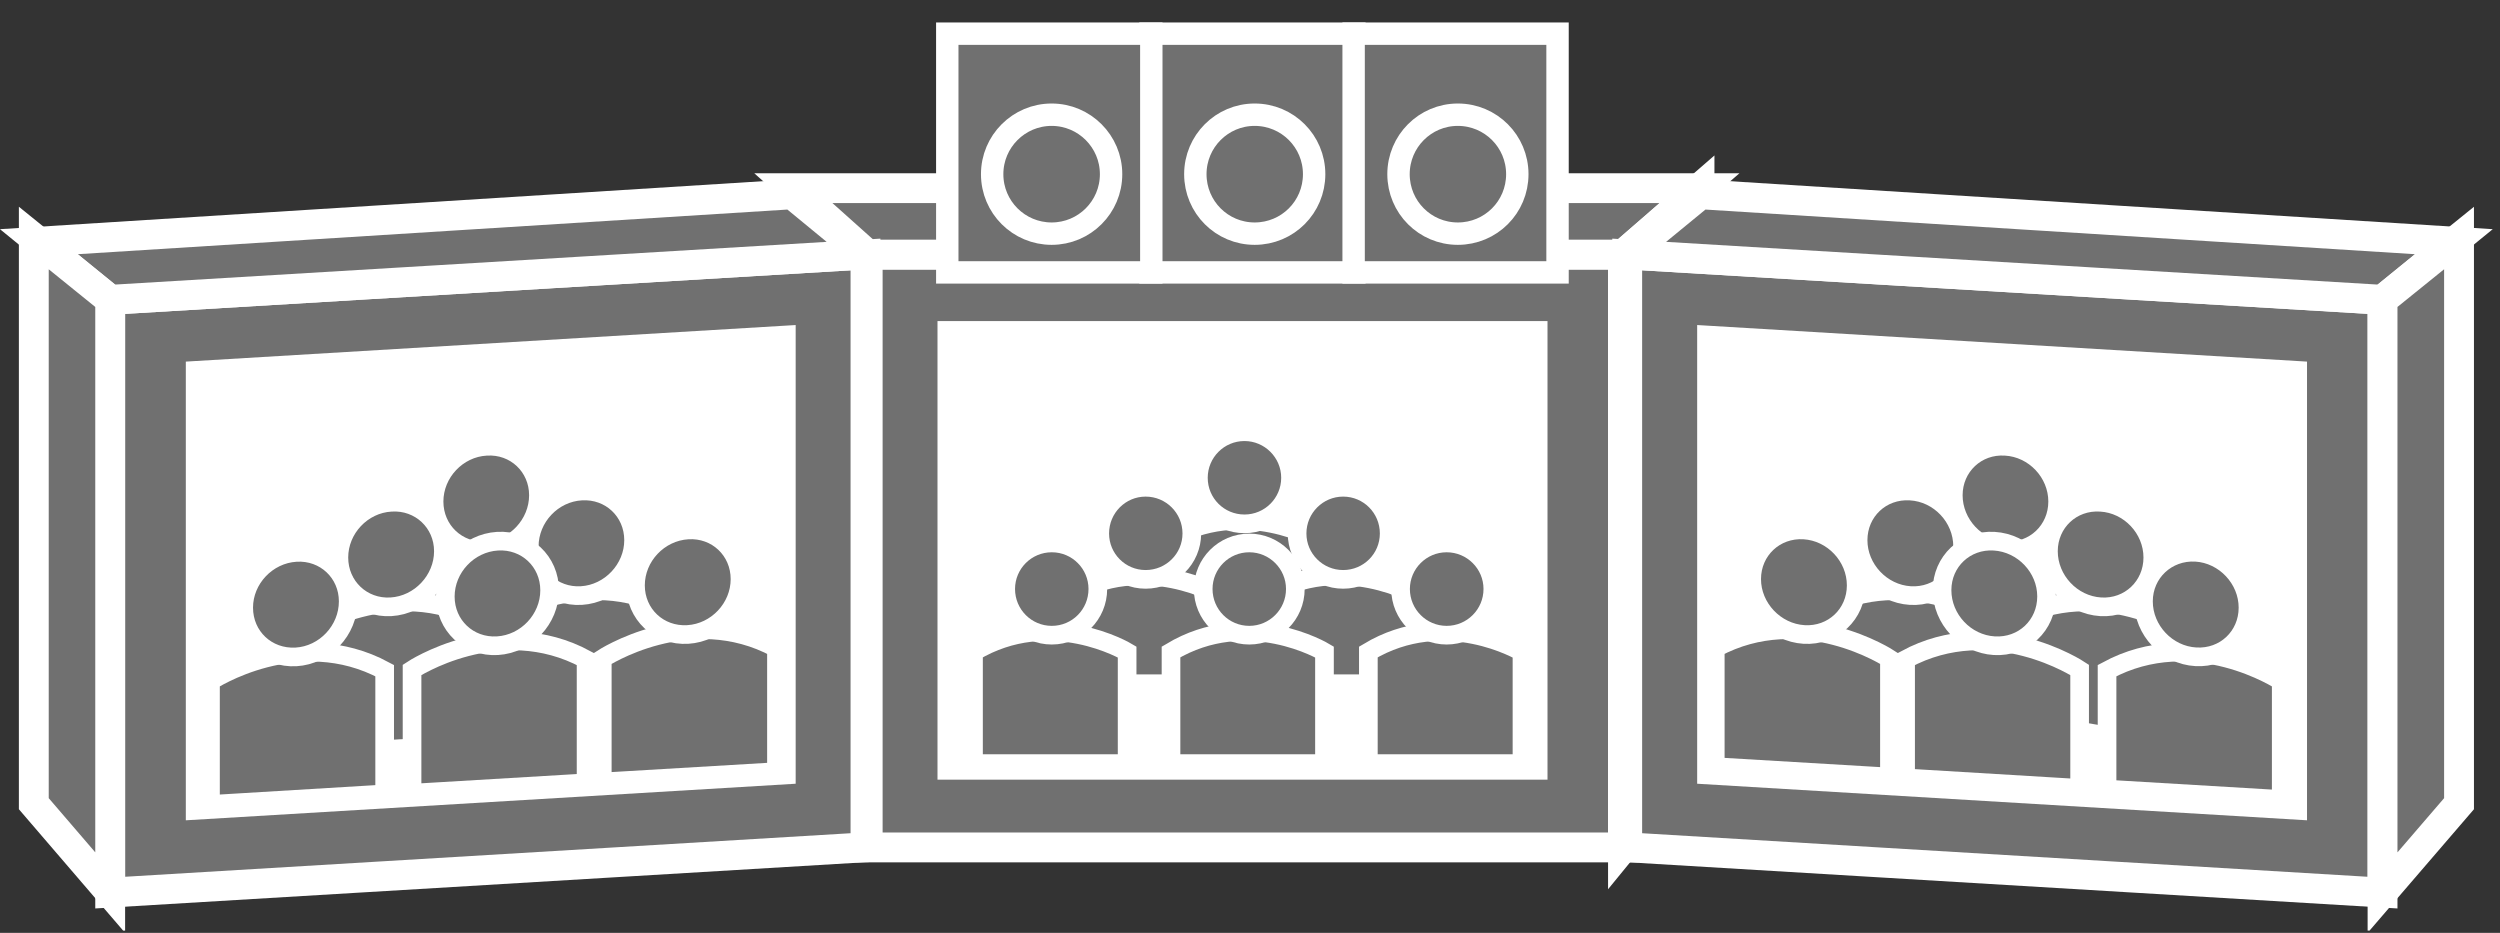 <?xml version="1.0" encoding="UTF-8"?>
<svg xmlns="http://www.w3.org/2000/svg" xmlns:xlink="http://www.w3.org/1999/xlink" width="67pt" height="25pt" viewBox="0 0 67 25" version="1.1">
<rect x="0" y="0" width="67" height="25" fill="#333333" stroke="none"/>
<defs>
<clipPath id="clip1">
  <path d="M 0 0.602 L 66.805 0.602 L 66.805 24.941 L 0 24.941 L 0 0.602 Z M 0 0.602 "/>
</clipPath>
<clipPath id="clip2">
  <path d="M 0 0.602 L 66.805 0.602 L 66.805 24.941 L 0 24.941 L 0 0.602 Z M 0 0.602 "/>
</clipPath>
<clipPath id="clip3">
  <path d="M 0 0.602 L 66.805 0.602 L 66.805 24.941 L 0 24.941 L 0 0.602 Z M 0 0.602 "/>
</clipPath>
<clipPath id="clip4">
  <path d="M 0 0.602 L 66.805 0.602 L 66.805 24.941 L 0 24.941 L 0 0.602 Z M 0 0.602 "/>
</clipPath>
<clipPath id="clip5">
  <path d="M 0 0.602 L 66.805 0.602 L 66.805 24.941 L 0 24.941 L 0 0.602 Z M 0 0.602 "/>
</clipPath>
<clipPath id="clip6">
  <path d="M 0 0.602 L 66.805 0.602 L 66.805 24.941 L 0 24.941 L 0 0.602 Z M 0 0.602 "/>
</clipPath>
<clipPath id="clip7">
  <path d="M 0 0.602 L 66.805 0.602 L 66.805 24.941 L 0 24.941 L 0 0.602 Z M 0 0.602 "/>
</clipPath>
<clipPath id="clip8">
  <path d="M 0 0.602 L 66.805 0.602 L 66.805 24.941 L 0 24.941 L 0 0.602 Z M 0 0.602 "/>
</clipPath>
<clipPath id="clip9">
  <path d="M 0 0.602 L 66.805 0.602 L 66.805 24.941 L 0 24.941 L 0 0.602 Z M 0 0.602 "/>
</clipPath>
</defs>
<g id="surface0">
<path style="fill-rule:nonzero;fill:#707070;fill-opacity:1;stroke-width:0.8;stroke-linecap:butt;stroke-linejoin:miter;stroke:#FFFFFF;stroke-opacity:1;stroke-miterlimit:4;" d="M 23.254 2.289 L 43.496 2.289 L 43.496 18.176 L 23.254 18.176 L 23.254 2.289 Z M 23.254 2.289 " transform="matrix(1,0,0,-1,0,25)"/>
<path style=" stroke:none;fill-rule:nonzero;fill:#FFFFFF;fill-opacity:1;" d="M 25.125 20.895 L 41.473 20.895 L 41.473 8.605 L 25.125 8.605 L 25.125 20.895 Z M 25.125 20.895 "/>
<path style=" stroke:none;fill-rule:nonzero;fill:#707070;fill-opacity:1;" d="M 23.254 6.824 L 21.262 5.043 L 45.547 5.043 L 43.496 6.824 L 23.254 6.824 "/>
<path style="fill:none;stroke-width:0.8;stroke-linecap:butt;stroke-linejoin:miter;stroke:#FFFFFF;stroke-opacity:1;stroke-miterlimit:4;" d="M 23.254 18.176 L 21.262 19.957 L 45.547 19.957 L 43.496 18.176 L 23.254 18.176 Z M 23.254 18.176 " transform="matrix(1,0,0,-1,0,25)"/>
<path style=" stroke:none;fill-rule:nonzero;fill:#707070;fill-opacity:1;" d="M 43.496 22.711 L 45.547 20.203 L 45.547 5.043 L 43.496 6.824 L 43.496 22.711 "/>
<path style="fill:none;stroke-width:0.8;stroke-linecap:butt;stroke-linejoin:miter;stroke:#FFFFFF;stroke-opacity:1;stroke-miterlimit:4;" d="M 43.496 2.289 L 45.547 4.797 L 45.547 19.957 L 43.496 18.176 L 43.496 2.289 Z M 43.496 2.289 " transform="matrix(1,0,0,-1,0,25)"/>
<path style=" stroke:none;fill-rule:nonzero;fill:#707070;fill-opacity:1;" d="M 63.852 23.922 L 63.852 8.035 L 43.609 6.82 L 43.609 22.707 L 63.852 23.922 "/>
<g clip-path="url(#clip1)" clip-rule="nonzero">
<path style="fill:none;stroke-width:0.8;stroke-linecap:butt;stroke-linejoin:miter;stroke:#FFFFFF;stroke-opacity:1;stroke-miterlimit:4;" d="M 63.852 1.078 L 63.852 16.965 L 43.609 18.18 L 43.609 2.293 L 63.852 1.078 Z M 63.852 1.078 " transform="matrix(1,0,0,-1,0,25)"/>
</g>
<path style=" stroke:none;fill-rule:nonzero;fill:#FFFFFF;fill-opacity:1;" d="M 61.828 21.984 L 61.828 9.691 L 45.484 8.711 L 45.484 21.004 L 61.828 21.984 "/>
<path style=" stroke:none;fill-rule:nonzero;fill:#707070;fill-opacity:1;" d="M 43.609 6.82 L 45.574 5.207 L 65.762 6.477 L 63.852 8.035 L 43.609 6.82 "/>
<g clip-path="url(#clip2)" clip-rule="nonzero">
<path style="fill:none;stroke-width:0.8;stroke-linecap:butt;stroke-linejoin:miter;stroke:#FFFFFF;stroke-opacity:1;stroke-miterlimit:4;" d="M 43.609 18.18 L 45.574 19.793 L 65.762 18.523 L 63.852 16.965 L 43.609 18.18 Z M 43.609 18.18 " transform="matrix(1,0,0,-1,0,25)"/>
</g>
<path style=" stroke:none;fill-rule:nonzero;fill:#707070;fill-opacity:1;" d="M 63.852 23.922 L 65.902 21.539 L 65.902 6.379 L 63.852 8.035 L 63.852 23.922 "/>
<g clip-path="url(#clip3)" clip-rule="nonzero">
<path style="fill:none;stroke-width:0.8;stroke-linecap:butt;stroke-linejoin:miter;stroke:#FFFFFF;stroke-opacity:1;stroke-miterlimit:4;" d="M 63.852 1.078 L 65.902 3.461 L 65.902 18.621 L 63.852 16.965 L 63.852 1.078 Z M 63.852 1.078 " transform="matrix(1,0,0,-1,0,25)"/>
</g>
<path style=" stroke:none;fill-rule:nonzero;fill:#707070;fill-opacity:1;" d="M 2.953 23.922 L 2.953 8.035 L 23.195 6.82 L 23.195 22.707 L 2.953 23.922 "/>
<g clip-path="url(#clip4)" clip-rule="nonzero">
<path style="fill:none;stroke-width:0.8;stroke-linecap:butt;stroke-linejoin:miter;stroke:#FFFFFF;stroke-opacity:1;stroke-miterlimit:4;" d="M 2.953 1.078 L 2.953 16.965 L 23.195 18.18 L 23.195 2.293 L 2.953 1.078 Z M 2.953 1.078 " transform="matrix(1,0,0,-1,0,25)"/>
</g>
<path style=" stroke:none;fill-rule:nonzero;fill:#FFFFFF;fill-opacity:1;" d="M 4.98 21.984 L 4.98 9.691 L 21.324 8.711 L 21.324 21.004 L 4.98 21.984 "/>
<path style=" stroke:none;fill-rule:nonzero;fill:#707070;fill-opacity:1;" d="M 23.195 6.82 L 21.234 5.207 L 1.043 6.477 L 2.953 8.035 L 23.195 6.82 "/>
<g clip-path="url(#clip5)" clip-rule="nonzero">
<path style="fill:none;stroke-width:0.8;stroke-linecap:butt;stroke-linejoin:miter;stroke:#FFFFFF;stroke-opacity:1;stroke-miterlimit:4;" d="M 23.195 18.18 L 21.234 19.793 L 1.043 18.523 L 2.953 16.965 L 23.195 18.18 Z M 23.195 18.18 " transform="matrix(1,0,0,-1,0,25)"/>
</g>
<path style=" stroke:none;fill-rule:nonzero;fill:#707070;fill-opacity:1;" d="M 2.953 23.922 L 0.906 21.539 L 0.906 6.379 L 2.953 8.035 L 2.953 23.922 "/>
<g clip-path="url(#clip6)" clip-rule="nonzero">
<path style="fill:none;stroke-width:0.8;stroke-linecap:butt;stroke-linejoin:miter;stroke:#FFFFFF;stroke-opacity:1;stroke-miterlimit:4;" d="M 2.953 1.078 L 0.906 3.461 L 0.906 18.621 L 2.953 16.965 L 2.953 1.078 Z M 2.953 1.078 " transform="matrix(1,0,0,-1,0,25)"/>
</g>
<path style=" stroke:none;fill-rule:nonzero;fill:#707070;fill-opacity:1;" d="M 30.832 7.301 L 36.297 7.301 L 36.297 0.902 L 30.832 0.902 L 30.832 7.301 Z M 30.832 7.301 "/>
<g clip-path="url(#clip7)" clip-rule="nonzero">
<path style="fill:none;stroke-width:0.6;stroke-linecap:butt;stroke-linejoin:miter;stroke:#FFFFFF;stroke-opacity:1;stroke-miterlimit:4;" d="M 30.832 17.699 L 36.297 17.699 L 36.297 24.098 L 30.832 24.098 L 30.832 17.699 Z M 30.832 17.699 " transform="matrix(1,0,0,-1,0,25)"/>
</g>
<path style=" stroke:none;fill-rule:nonzero;fill:#707070;fill-opacity:1;" d="M 35.219 4.668 C 35.219 5.551 34.508 6.262 33.625 6.262 C 32.746 6.262 32.035 5.551 32.035 4.668 C 32.035 3.789 32.746 3.074 33.625 3.074 C 34.508 3.074 35.219 3.789 35.219 4.668 "/>
<path style="fill:none;stroke-width:0.6;stroke-linecap:butt;stroke-linejoin:miter;stroke:#FFFFFF;stroke-opacity:1;stroke-miterlimit:4;" d="M 35.219 20.332 C 35.219 19.449 34.508 18.738 33.625 18.738 C 32.746 18.738 32.035 19.449 32.035 20.332 C 32.035 21.211 32.746 21.926 33.625 21.926 C 34.508 21.926 35.219 21.211 35.219 20.332 Z M 35.219 20.332 " transform="matrix(1,0,0,-1,0,25)"/>
<path style=" stroke:none;fill-rule:nonzero;fill:#707070;fill-opacity:1;" d="M 36.277 7.301 L 41.742 7.301 L 41.742 0.902 L 36.277 0.902 L 36.277 7.301 Z M 36.277 7.301 "/>
<g clip-path="url(#clip8)" clip-rule="nonzero">
<path style="fill:none;stroke-width:0.6;stroke-linecap:butt;stroke-linejoin:miter;stroke:#FFFFFF;stroke-opacity:1;stroke-miterlimit:4;" d="M 36.277 17.699 L 41.742 17.699 L 41.742 24.098 L 36.277 24.098 L 36.277 17.699 Z M 36.277 17.699 " transform="matrix(1,0,0,-1,0,25)"/>
</g>
<path style=" stroke:none;fill-rule:nonzero;fill:#707070;fill-opacity:1;" d="M 40.664 4.668 C 40.664 5.551 39.953 6.262 39.07 6.262 C 38.191 6.262 37.48 5.551 37.48 4.668 C 37.48 3.789 38.191 3.074 39.07 3.074 C 39.953 3.074 40.664 3.789 40.664 4.668 "/>
<path style="fill:none;stroke-width:0.6;stroke-linecap:butt;stroke-linejoin:miter;stroke:#FFFFFF;stroke-opacity:1;stroke-miterlimit:4;" d="M 40.664 20.332 C 40.664 19.449 39.953 18.738 39.07 18.738 C 38.191 18.738 37.48 19.449 37.48 20.332 C 37.48 21.211 38.191 21.926 39.07 21.926 C 39.953 21.926 40.664 21.211 40.664 20.332 Z M 40.664 20.332 " transform="matrix(1,0,0,-1,0,25)"/>
<path style=" stroke:none;fill-rule:nonzero;fill:#707070;fill-opacity:1;" d="M 25.387 7.301 L 30.855 7.301 L 30.855 0.902 L 25.387 0.902 L 25.387 7.301 Z M 25.387 7.301 "/>
<g clip-path="url(#clip9)" clip-rule="nonzero">
<path style="fill:none;stroke-width:0.6;stroke-linecap:butt;stroke-linejoin:miter;stroke:#FFFFFF;stroke-opacity:1;stroke-miterlimit:4;" d="M 25.387 17.699 L 30.855 17.699 L 30.855 24.098 L 25.387 24.098 L 25.387 17.699 Z M 25.387 17.699 " transform="matrix(1,0,0,-1,0,25)"/>
</g>
<path style=" stroke:none;fill-rule:nonzero;fill:#707070;fill-opacity:1;" d="M 29.777 4.668 C 29.777 5.551 29.062 6.262 28.184 6.262 C 27.305 6.262 26.59 5.551 26.59 4.668 C 26.59 3.789 27.305 3.074 28.184 3.074 C 29.062 3.074 29.777 3.789 29.777 4.668 "/>
<path style="fill:none;stroke-width:0.6;stroke-linecap:butt;stroke-linejoin:miter;stroke:#FFFFFF;stroke-opacity:1;stroke-miterlimit:4;" d="M 29.777 20.332 C 29.777 19.449 29.062 18.738 28.184 18.738 C 27.305 18.738 26.59 19.449 26.59 20.332 C 26.59 21.211 27.305 21.926 28.184 21.926 C 29.062 21.926 29.777 21.211 29.777 20.332 Z M 29.777 20.332 " transform="matrix(1,0,0,-1,0,25)"/>
<path style=" stroke:none;fill-rule:nonzero;fill:#707070;fill-opacity:1;" d="M 35.367 14.492 L 35.367 16.836 L 31.254 16.836 L 31.254 14.492 C 33.312 13.258 35.367 14.492 35.367 14.492 "/>
<path style="fill:none;stroke-width:0.5;stroke-linecap:butt;stroke-linejoin:miter;stroke:#FFFFFF;stroke-opacity:1;stroke-miterlimit:4;" d="M 35.367 10.508 L 35.367 8.164 L 31.254 8.164 L 31.254 10.508 C 33.312 11.742 35.367 10.508 35.367 10.508 Z M 35.367 10.508 " transform="matrix(1,0,0,-1,0,25)"/>
<path style=" stroke:none;fill-rule:nonzero;fill:#707070;fill-opacity:1;" d="M 34.586 12.805 C 34.586 13.488 34.031 14.039 33.352 14.039 C 32.668 14.039 32.117 13.488 32.117 12.805 C 32.117 12.125 32.668 11.57 33.352 11.57 C 34.031 11.57 34.586 12.125 34.586 12.805 "/>
<path style="fill:none;stroke-width:0.5;stroke-linecap:butt;stroke-linejoin:miter;stroke:#FFFFFF;stroke-opacity:1;stroke-miterlimit:4;" d="M 34.586 12.195 C 34.586 11.512 34.031 10.961 33.352 10.961 C 32.668 10.961 32.117 11.512 32.117 12.195 C 32.117 12.875 32.668 13.43 33.352 13.43 C 34.031 13.43 34.586 12.875 34.586 12.195 Z M 34.586 12.195 " transform="matrix(1,0,0,-1,0,25)"/>
<path style=" stroke:none;fill-rule:nonzero;fill:#707070;fill-opacity:1;" d="M 32.723 15.98 L 32.723 18.324 L 28.605 18.324 L 28.605 15.98 C 30.664 14.746 32.723 15.98 32.723 15.98 "/>
<path style="fill:none;stroke-width:0.5;stroke-linecap:butt;stroke-linejoin:miter;stroke:#FFFFFF;stroke-opacity:1;stroke-miterlimit:4;" d="M 32.723 9.02 L 32.723 6.676 L 28.605 6.676 L 28.605 9.02 C 30.664 10.254 32.723 9.02 32.723 9.02 Z M 32.723 9.02 " transform="matrix(1,0,0,-1,0,25)"/>
<path style=" stroke:none;fill-rule:nonzero;fill:#707070;fill-opacity:1;" d="M 31.941 14.297 C 31.941 14.977 31.387 15.527 30.703 15.527 C 30.023 15.527 29.473 14.977 29.473 14.297 C 29.473 13.613 30.023 13.059 30.703 13.059 C 31.387 13.059 31.941 13.613 31.941 14.297 "/>
<path style="fill:none;stroke-width:0.5;stroke-linecap:butt;stroke-linejoin:miter;stroke:#FFFFFF;stroke-opacity:1;stroke-miterlimit:4;" d="M 31.941 10.703 C 31.941 10.023 31.387 9.473 30.703 9.473 C 30.023 9.473 29.473 10.023 29.473 10.703 C 29.473 11.387 30.023 11.941 30.703 11.941 C 31.387 11.941 31.941 11.387 31.941 10.703 Z M 31.941 10.703 " transform="matrix(1,0,0,-1,0,25)"/>
<path style=" stroke:none;fill-rule:nonzero;fill:#707070;fill-opacity:1;" d="M 38.016 15.98 L 38.016 18.324 L 33.898 18.324 L 33.898 15.98 C 35.957 14.746 38.016 15.98 38.016 15.98 "/>
<path style="fill:none;stroke-width:0.5;stroke-linecap:butt;stroke-linejoin:miter;stroke:#FFFFFF;stroke-opacity:1;stroke-miterlimit:4;" d="M 38.016 9.02 L 38.016 6.676 L 33.898 6.676 L 33.898 9.02 C 35.957 10.254 38.016 9.02 38.016 9.02 Z M 38.016 9.02 " transform="matrix(1,0,0,-1,0,25)"/>
<path style=" stroke:none;fill-rule:nonzero;fill:#707070;fill-opacity:1;" d="M 37.23 14.297 C 37.23 14.977 36.68 15.527 35.996 15.527 C 35.316 15.527 34.762 14.977 34.762 14.297 C 34.762 13.613 35.316 13.059 35.996 13.059 C 36.68 13.059 37.23 13.613 37.23 14.297 "/>
<path style="fill:none;stroke-width:0.5;stroke-linecap:butt;stroke-linejoin:miter;stroke:#FFFFFF;stroke-opacity:1;stroke-miterlimit:4;" d="M 37.23 10.703 C 37.23 10.023 36.68 9.473 35.996 9.473 C 35.316 9.473 34.762 10.023 34.762 10.703 C 34.762 11.387 35.316 11.941 35.996 11.941 C 36.68 11.941 37.23 11.387 37.23 10.703 Z M 37.23 10.703 " transform="matrix(1,0,0,-1,0,25)"/>
<path style=" stroke:none;fill-rule:nonzero;fill:#707070;fill-opacity:1;" d="M 30.207 17.473 L 30.207 20.465 L 26.09 20.465 L 26.09 17.473 C 28.148 16.238 30.207 17.473 30.207 17.473 "/>
<path style="fill:none;stroke-width:0.5;stroke-linecap:butt;stroke-linejoin:miter;stroke:#FFFFFF;stroke-opacity:1;stroke-miterlimit:4;" d="M 30.207 7.527 L 30.207 4.535 L 26.09 4.535 L 26.09 7.527 C 28.148 8.762 30.207 7.527 30.207 7.527 Z M 30.207 7.527 " transform="matrix(1,0,0,-1,0,25)"/>
<path style=" stroke:none;fill-rule:nonzero;fill:#707070;fill-opacity:1;" d="M 29.422 15.785 C 29.422 16.469 28.871 17.023 28.188 17.023 C 27.504 17.023 26.953 16.469 26.953 15.785 C 26.953 15.105 27.504 14.551 28.188 14.551 C 28.871 14.551 29.422 15.105 29.422 15.785 "/>
<path style="fill:none;stroke-width:0.5;stroke-linecap:butt;stroke-linejoin:miter;stroke:#FFFFFF;stroke-opacity:1;stroke-miterlimit:4;" d="M 29.422 9.215 C 29.422 8.531 28.871 7.977 28.188 7.977 C 27.504 7.977 26.953 8.531 26.953 9.215 C 26.953 9.895 27.504 10.449 28.188 10.449 C 28.871 10.449 29.422 9.895 29.422 9.215 Z M 29.422 9.215 " transform="matrix(1,0,0,-1,0,25)"/>
<path style=" stroke:none;fill-rule:nonzero;fill:#707070;fill-opacity:1;" d="M 35.496 17.473 L 35.496 20.465 L 31.383 20.465 L 31.383 17.473 C 33.441 16.238 35.496 17.473 35.496 17.473 "/>
<path style="fill:none;stroke-width:0.5;stroke-linecap:butt;stroke-linejoin:miter;stroke:#FFFFFF;stroke-opacity:1;stroke-miterlimit:4;" d="M 35.496 7.527 L 35.496 4.535 L 31.383 4.535 L 31.383 7.527 C 33.441 8.762 35.496 7.527 35.496 7.527 Z M 35.496 7.527 " transform="matrix(1,0,0,-1,0,25)"/>
<path style=" stroke:none;fill-rule:nonzero;fill:#707070;fill-opacity:1;" d="M 34.715 15.785 C 34.715 16.469 34.16 17.023 33.48 17.023 C 32.797 17.023 32.246 16.469 32.246 15.785 C 32.246 15.105 32.797 14.551 33.48 14.551 C 34.16 14.551 34.715 15.105 34.715 15.785 "/>
<path style="fill:none;stroke-width:0.5;stroke-linecap:butt;stroke-linejoin:miter;stroke:#FFFFFF;stroke-opacity:1;stroke-miterlimit:4;" d="M 34.715 9.215 C 34.715 8.531 34.16 7.977 33.48 7.977 C 32.797 7.977 32.246 8.531 32.246 9.215 C 32.246 9.895 32.797 10.449 33.48 10.449 C 34.16 10.449 34.715 9.895 34.715 9.215 Z M 34.715 9.215 " transform="matrix(1,0,0,-1,0,25)"/>
<path style=" stroke:none;fill-rule:nonzero;fill:#707070;fill-opacity:1;" d="M 40.789 17.473 L 40.789 20.465 L 36.672 20.465 L 36.672 17.473 C 38.73 16.238 40.789 17.473 40.789 17.473 "/>
<path style="fill:none;stroke-width:0.5;stroke-linecap:butt;stroke-linejoin:miter;stroke:#FFFFFF;stroke-opacity:1;stroke-miterlimit:4;" d="M 40.789 7.527 L 40.789 4.535 L 36.672 4.535 L 36.672 7.527 C 38.73 8.762 40.789 7.527 40.789 7.527 Z M 40.789 7.527 " transform="matrix(1,0,0,-1,0,25)"/>
<path style=" stroke:none;fill-rule:nonzero;fill:#707070;fill-opacity:1;" d="M 40.008 15.785 C 40.008 16.469 39.453 17.023 38.77 17.023 C 38.09 17.023 37.535 16.469 37.535 15.785 C 37.535 15.105 38.09 14.551 38.77 14.551 C 39.453 14.551 40.008 15.105 40.008 15.785 "/>
<path style="fill:none;stroke-width:0.5;stroke-linecap:butt;stroke-linejoin:miter;stroke:#FFFFFF;stroke-opacity:1;stroke-miterlimit:4;" d="M 40.008 9.215 C 40.008 8.531 39.453 7.977 38.77 7.977 C 38.09 7.977 37.535 8.531 37.535 9.215 C 37.535 9.895 38.09 10.449 38.77 10.449 C 39.453 10.449 40.008 9.895 40.008 9.215 Z M 40.008 9.215 " transform="matrix(1,0,0,-1,0,25)"/>
<path style=" stroke:none;fill-rule:nonzero;fill:#707070;fill-opacity:1;" d="M 10.742 15.406 L 10.742 18.066 L 15.41 17.785 L 15.41 15.129 C 13.078 13.867 10.742 15.406 10.742 15.406 "/>
<path style="fill:none;stroke-width:0.5;stroke-linecap:butt;stroke-linejoin:miter;stroke:#FFFFFF;stroke-opacity:1;stroke-miterlimit:4;" d="M 10.742 9.594 L 10.742 6.934 L 15.41 7.215 L 15.41 9.871 C 13.078 11.133 10.742 9.594 10.742 9.594 Z M 10.742 9.594 " transform="matrix(1,0,0,-1,0,25)"/>
<path style=" stroke:none;fill-rule:nonzero;fill:#707070;fill-opacity:1;" d="M 11.633 13.441 C 11.633 14.215 12.258 14.809 13.031 14.762 C 13.805 14.715 14.43 14.047 14.43 13.273 C 14.43 12.504 13.805 11.91 13.031 11.961 C 12.258 12.004 11.633 12.668 11.633 13.441 "/>
<path style="fill:none;stroke-width:0.5;stroke-linecap:butt;stroke-linejoin:miter;stroke:#FFFFFF;stroke-opacity:1;stroke-miterlimit:4;" d="M 11.633 11.559 C 11.633 10.785 12.258 10.191 13.031 10.238 C 13.805 10.285 14.43 10.953 14.43 11.727 C 14.43 12.496 13.805 13.09 13.031 13.039 C 12.258 12.996 11.633 12.332 11.633 11.559 Z M 11.633 11.559 " transform="matrix(1,0,0,-1,0,25)"/>
<path style=" stroke:none;fill-rule:nonzero;fill:#707070;fill-opacity:1;" d="M 8.191 16.906 L 8.191 20.215 L 12.859 19.934 L 12.859 16.629 C 10.527 15.367 8.191 16.906 8.191 16.906 "/>
<path style="fill:none;stroke-width:0.5;stroke-linecap:butt;stroke-linejoin:miter;stroke:#FFFFFF;stroke-opacity:1;stroke-miterlimit:4;" d="M 8.191 8.094 L 8.191 4.785 L 12.859 5.066 L 12.859 8.371 C 10.527 9.633 8.191 8.094 8.191 8.094 Z M 8.191 8.094 " transform="matrix(1,0,0,-1,0,25)"/>
<path style=" stroke:none;fill-rule:nonzero;fill:#707070;fill-opacity:1;" d="M 9.082 14.941 C 9.082 15.715 9.707 16.309 10.48 16.262 C 11.254 16.215 11.883 15.547 11.883 14.773 C 11.883 14.004 11.254 13.41 10.48 13.461 C 9.707 13.504 9.082 14.168 9.082 14.941 "/>
<path style="fill:none;stroke-width:0.5;stroke-linecap:butt;stroke-linejoin:miter;stroke:#FFFFFF;stroke-opacity:1;stroke-miterlimit:4;" d="M 9.082 10.059 C 9.082 9.285 9.707 8.691 10.48 8.738 C 11.254 8.785 11.883 9.453 11.883 10.227 C 11.883 10.996 11.254 11.59 10.48 11.539 C 9.707 11.496 9.082 10.832 9.082 10.059 Z M 9.082 10.059 " transform="matrix(1,0,0,-1,0,25)"/>
<path style=" stroke:none;fill-rule:nonzero;fill:#707070;fill-opacity:1;" d="M 13.293 16.609 L 13.293 19.91 L 17.957 18.984 L 17.957 16.328 C 15.625 15.066 13.293 16.609 13.293 16.609 "/>
<path style="fill:none;stroke-width:0.5;stroke-linecap:butt;stroke-linejoin:miter;stroke:#FFFFFF;stroke-opacity:1;stroke-miterlimit:4;" d="M 13.293 8.391 L 13.293 5.09 L 17.957 6.016 L 17.957 8.672 C 15.625 9.934 13.293 8.391 13.293 8.391 Z M 13.293 8.391 " transform="matrix(1,0,0,-1,0,25)"/>
<path style=" stroke:none;fill-rule:nonzero;fill:#707070;fill-opacity:1;" d="M 14.184 14.645 C 14.184 15.414 14.809 16.008 15.582 15.961 C 16.355 15.914 16.98 15.246 16.98 14.477 C 16.98 13.703 16.355 13.113 15.582 13.16 C 14.809 13.203 14.184 13.867 14.184 14.645 "/>
<path style="fill:none;stroke-width:0.5;stroke-linecap:butt;stroke-linejoin:miter;stroke:#FFFFFF;stroke-opacity:1;stroke-miterlimit:4;" d="M 14.184 10.355 C 14.184 9.586 14.809 8.992 15.582 9.039 C 16.355 9.086 16.98 9.754 16.98 10.523 C 16.98 11.297 16.355 11.887 15.582 11.84 C 14.809 11.797 14.184 11.133 14.184 10.355 Z M 14.184 10.355 " transform="matrix(1,0,0,-1,0,25)"/>
<path style=" stroke:none;fill-rule:nonzero;fill:#707070;fill-opacity:1;" d="M 5.641 18.254 L 5.641 21.559 L 10.309 21.277 L 10.309 17.973 C 7.977 16.715 5.641 18.254 5.641 18.254 "/>
<path style="fill:none;stroke-width:0.5;stroke-linecap:butt;stroke-linejoin:miter;stroke:#FFFFFF;stroke-opacity:1;stroke-miterlimit:4;" d="M 5.641 6.746 L 5.641 3.441 L 10.309 3.723 L 10.309 7.027 C 7.977 8.285 5.641 6.746 5.641 6.746 Z M 5.641 6.746 " transform="matrix(1,0,0,-1,0,25)"/>
<path style=" stroke:none;fill-rule:nonzero;fill:#707070;fill-opacity:1;" d="M 6.531 16.285 C 6.531 17.062 7.156 17.648 7.934 17.605 C 8.707 17.559 9.332 16.895 9.332 16.117 C 9.332 15.348 8.707 14.758 7.934 14.805 C 7.156 14.852 6.531 15.516 6.531 16.285 "/>
<path style="fill:none;stroke-width:0.5;stroke-linecap:butt;stroke-linejoin:miter;stroke:#FFFFFF;stroke-opacity:1;stroke-miterlimit:4;" d="M 6.531 8.715 C 6.531 7.938 7.156 7.352 7.934 7.395 C 8.707 7.441 9.332 8.105 9.332 8.883 C 9.332 9.652 8.707 10.242 7.934 10.195 C 7.156 10.148 6.531 9.484 6.531 8.715 Z M 6.531 8.715 " transform="matrix(1,0,0,-1,0,25)"/>
<path style=" stroke:none;fill-rule:nonzero;fill:#707070;fill-opacity:1;" d="M 11.043 17.953 L 11.043 21.258 L 15.707 20.98 L 15.707 17.672 C 13.375 16.41 11.043 17.953 11.043 17.953 "/>
<path style="fill:none;stroke-width:0.5;stroke-linecap:butt;stroke-linejoin:miter;stroke:#FFFFFF;stroke-opacity:1;stroke-miterlimit:4;" d="M 11.043 7.047 L 11.043 3.742 L 15.707 4.02 L 15.707 7.328 C 13.375 8.59 11.043 7.047 11.043 7.047 Z M 11.043 7.047 " transform="matrix(1,0,0,-1,0,25)"/>
<path style=" stroke:none;fill-rule:nonzero;fill:#707070;fill-opacity:1;" d="M 11.934 15.988 C 11.934 16.762 12.559 17.352 13.332 17.305 C 14.105 17.258 14.73 16.594 14.73 15.82 C 14.73 15.047 14.105 14.457 13.332 14.504 C 12.559 14.551 11.934 15.215 11.934 15.988 "/>
<path style="fill:none;stroke-width:0.5;stroke-linecap:butt;stroke-linejoin:miter;stroke:#FFFFFF;stroke-opacity:1;stroke-miterlimit:4;" d="M 11.934 9.012 C 11.934 8.238 12.559 7.648 13.332 7.695 C 14.105 7.742 14.73 8.406 14.73 9.18 C 14.73 9.953 14.105 10.543 13.332 10.496 C 12.559 10.449 11.934 9.785 11.934 9.012 Z M 11.934 9.012 " transform="matrix(1,0,0,-1,0,25)"/>
<path style=" stroke:none;fill-rule:nonzero;fill:#707070;fill-opacity:1;" d="M 16.141 17.652 L 16.141 20.957 L 20.809 20.68 L 20.809 17.371 C 18.477 16.113 16.141 17.652 16.141 17.652 "/>
<path style="fill:none;stroke-width:0.5;stroke-linecap:butt;stroke-linejoin:miter;stroke:#FFFFFF;stroke-opacity:1;stroke-miterlimit:4;" d="M 16.141 7.348 L 16.141 4.043 L 20.809 4.32 L 20.809 7.629 C 18.477 8.887 16.141 7.348 16.141 7.348 Z M 16.141 7.348 " transform="matrix(1,0,0,-1,0,25)"/>
<path style=" stroke:none;fill-rule:nonzero;fill:#707070;fill-opacity:1;" d="M 17.031 15.688 C 17.031 16.461 17.656 17.051 18.434 17.004 C 19.207 16.957 19.832 16.293 19.832 15.52 C 19.832 14.746 19.207 14.156 18.434 14.203 C 17.656 14.25 17.031 14.914 17.031 15.688 "/>
<path style="fill:none;stroke-width:0.5;stroke-linecap:butt;stroke-linejoin:miter;stroke:#FFFFFF;stroke-opacity:1;stroke-miterlimit:4;" d="M 17.031 9.312 C 17.031 8.539 17.656 7.949 18.434 7.996 C 19.207 8.043 19.832 8.707 19.832 9.48 C 19.832 10.254 19.207 10.844 18.434 10.797 C 17.656 10.75 17.031 10.086 17.031 9.312 Z M 17.031 9.312 " transform="matrix(1,0,0,-1,0,25)"/>
<path style=" stroke:none;fill-rule:nonzero;fill:#707070;fill-opacity:1;" d="M 56.035 15.406 L 56.035 18.066 L 51.371 17.785 L 51.371 15.129 C 53.703 13.867 56.035 15.406 56.035 15.406 "/>
<path style="fill:none;stroke-width:0.5;stroke-linecap:butt;stroke-linejoin:miter;stroke:#FFFFFF;stroke-opacity:1;stroke-miterlimit:4;" d="M 56.035 9.594 L 56.035 6.934 L 51.371 7.215 L 51.371 9.871 C 53.703 11.133 56.035 9.594 56.035 9.594 Z M 56.035 9.594 " transform="matrix(1,0,0,-1,0,25)"/>
<path style=" stroke:none;fill-rule:nonzero;fill:#707070;fill-opacity:1;" d="M 55.145 13.441 C 55.145 14.215 54.52 14.809 53.746 14.762 C 52.973 14.715 52.348 14.047 52.348 13.273 C 52.348 12.504 52.973 11.91 53.746 11.961 C 54.52 12.004 55.145 12.668 55.145 13.441 "/>
<path style="fill:none;stroke-width:0.5;stroke-linecap:butt;stroke-linejoin:miter;stroke:#FFFFFF;stroke-opacity:1;stroke-miterlimit:4;" d="M 55.145 11.559 C 55.145 10.785 54.52 10.191 53.746 10.238 C 52.973 10.285 52.348 10.953 52.348 11.727 C 52.348 12.496 52.973 13.09 53.746 13.039 C 54.52 12.996 55.145 12.332 55.145 11.559 Z M 55.145 11.559 " transform="matrix(1,0,0,-1,0,25)"/>
<path style=" stroke:none;fill-rule:nonzero;fill:#707070;fill-opacity:1;" d="M 58.586 16.906 L 58.586 20.086 L 53.922 19.285 L 53.922 16.629 C 56.254 15.367 58.586 16.906 58.586 16.906 "/>
<path style="fill:none;stroke-width:0.5;stroke-linecap:butt;stroke-linejoin:miter;stroke:#FFFFFF;stroke-opacity:1;stroke-miterlimit:4;" d="M 58.586 8.094 L 58.586 4.914 L 53.922 5.715 L 53.922 8.371 C 56.254 9.633 58.586 8.094 58.586 8.094 Z M 58.586 8.094 " transform="matrix(1,0,0,-1,0,25)"/>
<path style=" stroke:none;fill-rule:nonzero;fill:#707070;fill-opacity:1;" d="M 57.695 14.941 C 57.695 15.715 57.07 16.309 56.297 16.262 C 55.523 16.215 54.898 15.547 54.898 14.773 C 54.898 14.004 55.523 13.41 56.297 13.461 C 57.07 13.504 57.695 14.168 57.695 14.941 "/>
<path style="fill:none;stroke-width:0.5;stroke-linecap:butt;stroke-linejoin:miter;stroke:#FFFFFF;stroke-opacity:1;stroke-miterlimit:4;" d="M 57.695 10.059 C 57.695 9.285 57.07 8.691 56.297 8.738 C 55.523 8.785 54.898 9.453 54.898 10.227 C 54.898 10.996 55.523 11.59 56.297 11.539 C 57.07 11.496 57.695 10.832 57.695 10.059 Z M 57.695 10.059 " transform="matrix(1,0,0,-1,0,25)"/>
<path style=" stroke:none;fill-rule:nonzero;fill:#707070;fill-opacity:1;" d="M 53.484 16.609 L 53.484 19.266 L 48.82 18.984 L 48.82 16.328 C 51.152 15.066 53.484 16.609 53.484 16.609 "/>
<path style="fill:none;stroke-width:0.5;stroke-linecap:butt;stroke-linejoin:miter;stroke:#FFFFFF;stroke-opacity:1;stroke-miterlimit:4;" d="M 53.484 8.391 L 53.484 5.734 L 48.82 6.016 L 48.82 8.672 C 51.152 9.934 53.484 8.391 53.484 8.391 Z M 53.484 8.391 " transform="matrix(1,0,0,-1,0,25)"/>
<path style=" stroke:none;fill-rule:nonzero;fill:#707070;fill-opacity:1;" d="M 52.598 14.645 C 52.598 15.414 51.973 16.008 51.195 15.961 C 50.422 15.914 49.797 15.246 49.797 14.477 C 49.797 13.703 50.422 13.113 51.195 13.16 C 51.973 13.203 52.598 13.867 52.598 14.645 "/>
<path style="fill:none;stroke-width:0.5;stroke-linecap:butt;stroke-linejoin:miter;stroke:#FFFFFF;stroke-opacity:1;stroke-miterlimit:4;" d="M 52.598 10.355 C 52.598 9.586 51.973 8.992 51.195 9.039 C 50.422 9.086 49.797 9.754 49.797 10.523 C 49.797 11.297 50.422 11.887 51.195 11.84 C 51.973 11.797 52.598 11.133 52.598 10.355 Z M 52.598 10.355 " transform="matrix(1,0,0,-1,0,25)"/>
<path style=" stroke:none;fill-rule:nonzero;fill:#707070;fill-opacity:1;" d="M 61.137 18.254 L 61.137 21.426 L 56.469 21.148 L 56.469 17.973 C 58.801 16.711 61.137 18.254 61.137 18.254 "/>
<path style="fill:none;stroke-width:0.5;stroke-linecap:butt;stroke-linejoin:miter;stroke:#FFFFFF;stroke-opacity:1;stroke-miterlimit:4;" d="M 61.137 6.746 L 61.137 3.574 L 56.469 3.852 L 56.469 7.027 C 58.801 8.289 61.137 6.746 61.137 6.746 Z M 61.137 6.746 " transform="matrix(1,0,0,-1,0,25)"/>
<path style=" stroke:none;fill-rule:nonzero;fill:#707070;fill-opacity:1;" d="M 60.246 16.285 C 60.246 17.059 59.621 17.648 58.848 17.602 C 58.074 17.559 57.445 16.891 57.445 16.117 C 57.445 15.348 58.074 14.758 58.848 14.801 C 59.621 14.848 60.246 15.516 60.246 16.285 "/>
<path style="fill:none;stroke-width:0.5;stroke-linecap:butt;stroke-linejoin:miter;stroke:#FFFFFF;stroke-opacity:1;stroke-miterlimit:4;" d="M 60.246 8.715 C 60.246 7.941 59.621 7.352 58.848 7.398 C 58.074 7.441 57.445 8.109 57.445 8.883 C 57.445 9.652 58.074 10.242 58.848 10.199 C 59.621 10.152 60.246 9.484 60.246 8.715 Z M 60.246 8.715 " transform="matrix(1,0,0,-1,0,25)"/>
<path style=" stroke:none;fill-rule:nonzero;fill:#707070;fill-opacity:1;" d="M 55.734 17.953 L 55.734 21.129 L 51.07 20.848 L 51.07 17.672 C 53.402 16.41 55.734 17.953 55.734 17.953 "/>
<path style="fill:none;stroke-width:0.5;stroke-linecap:butt;stroke-linejoin:miter;stroke:#FFFFFF;stroke-opacity:1;stroke-miterlimit:4;" d="M 55.734 7.047 L 55.734 3.871 L 51.07 4.152 L 51.07 7.328 C 53.402 8.59 55.734 7.047 55.734 7.047 Z M 55.734 7.047 " transform="matrix(1,0,0,-1,0,25)"/>
<path style=" stroke:none;fill-rule:nonzero;fill:#707070;fill-opacity:1;" d="M 54.848 15.984 C 54.848 16.762 54.223 17.352 53.445 17.305 C 52.672 17.258 52.047 16.594 52.047 15.816 C 52.047 15.047 52.672 14.457 53.445 14.504 C 54.223 14.551 54.848 15.215 54.848 15.984 "/>
<path style="fill:none;stroke-width:0.5;stroke-linecap:butt;stroke-linejoin:miter;stroke:#FFFFFF;stroke-opacity:1;stroke-miterlimit:4;" d="M 54.848 9.016 C 54.848 8.238 54.223 7.648 53.445 7.695 C 52.672 7.742 52.047 8.406 52.047 9.184 C 52.047 9.953 52.672 10.543 53.445 10.496 C 54.223 10.449 54.848 9.785 54.848 9.016 Z M 54.848 9.016 " transform="matrix(1,0,0,-1,0,25)"/>
<path style=" stroke:none;fill-rule:nonzero;fill:#707070;fill-opacity:1;" d="M 50.637 17.652 L 50.637 20.824 L 45.969 20.547 L 45.969 17.371 C 48.301 16.113 50.637 17.652 50.637 17.652 "/>
<path style="fill:none;stroke-width:0.5;stroke-linecap:butt;stroke-linejoin:miter;stroke:#FFFFFF;stroke-opacity:1;stroke-miterlimit:4;" d="M 50.637 7.348 L 50.637 4.176 L 45.969 4.453 L 45.969 7.629 C 48.301 8.887 50.637 7.348 50.637 7.348 Z M 50.637 7.348 " transform="matrix(1,0,0,-1,0,25)"/>
<path style=" stroke:none;fill-rule:nonzero;fill:#707070;fill-opacity:1;" d="M 49.746 15.688 C 49.746 16.461 49.121 17.051 48.348 17.004 C 47.574 16.957 46.945 16.289 46.945 15.52 C 46.945 14.746 47.574 14.156 48.348 14.203 C 49.121 14.25 49.746 14.914 49.746 15.688 "/>
<path style="fill:none;stroke-width:0.5;stroke-linecap:butt;stroke-linejoin:miter;stroke:#FFFFFF;stroke-opacity:1;stroke-miterlimit:4;" d="M 49.746 9.312 C 49.746 8.539 49.121 7.949 48.348 7.996 C 47.574 8.043 46.945 8.711 46.945 9.48 C 46.945 10.254 47.574 10.844 48.348 10.797 C 49.121 10.75 49.746 10.086 49.746 9.312 Z M 49.746 9.312 " transform="matrix(1,0,0,-1,0,25)"/>
</g>
</svg>
